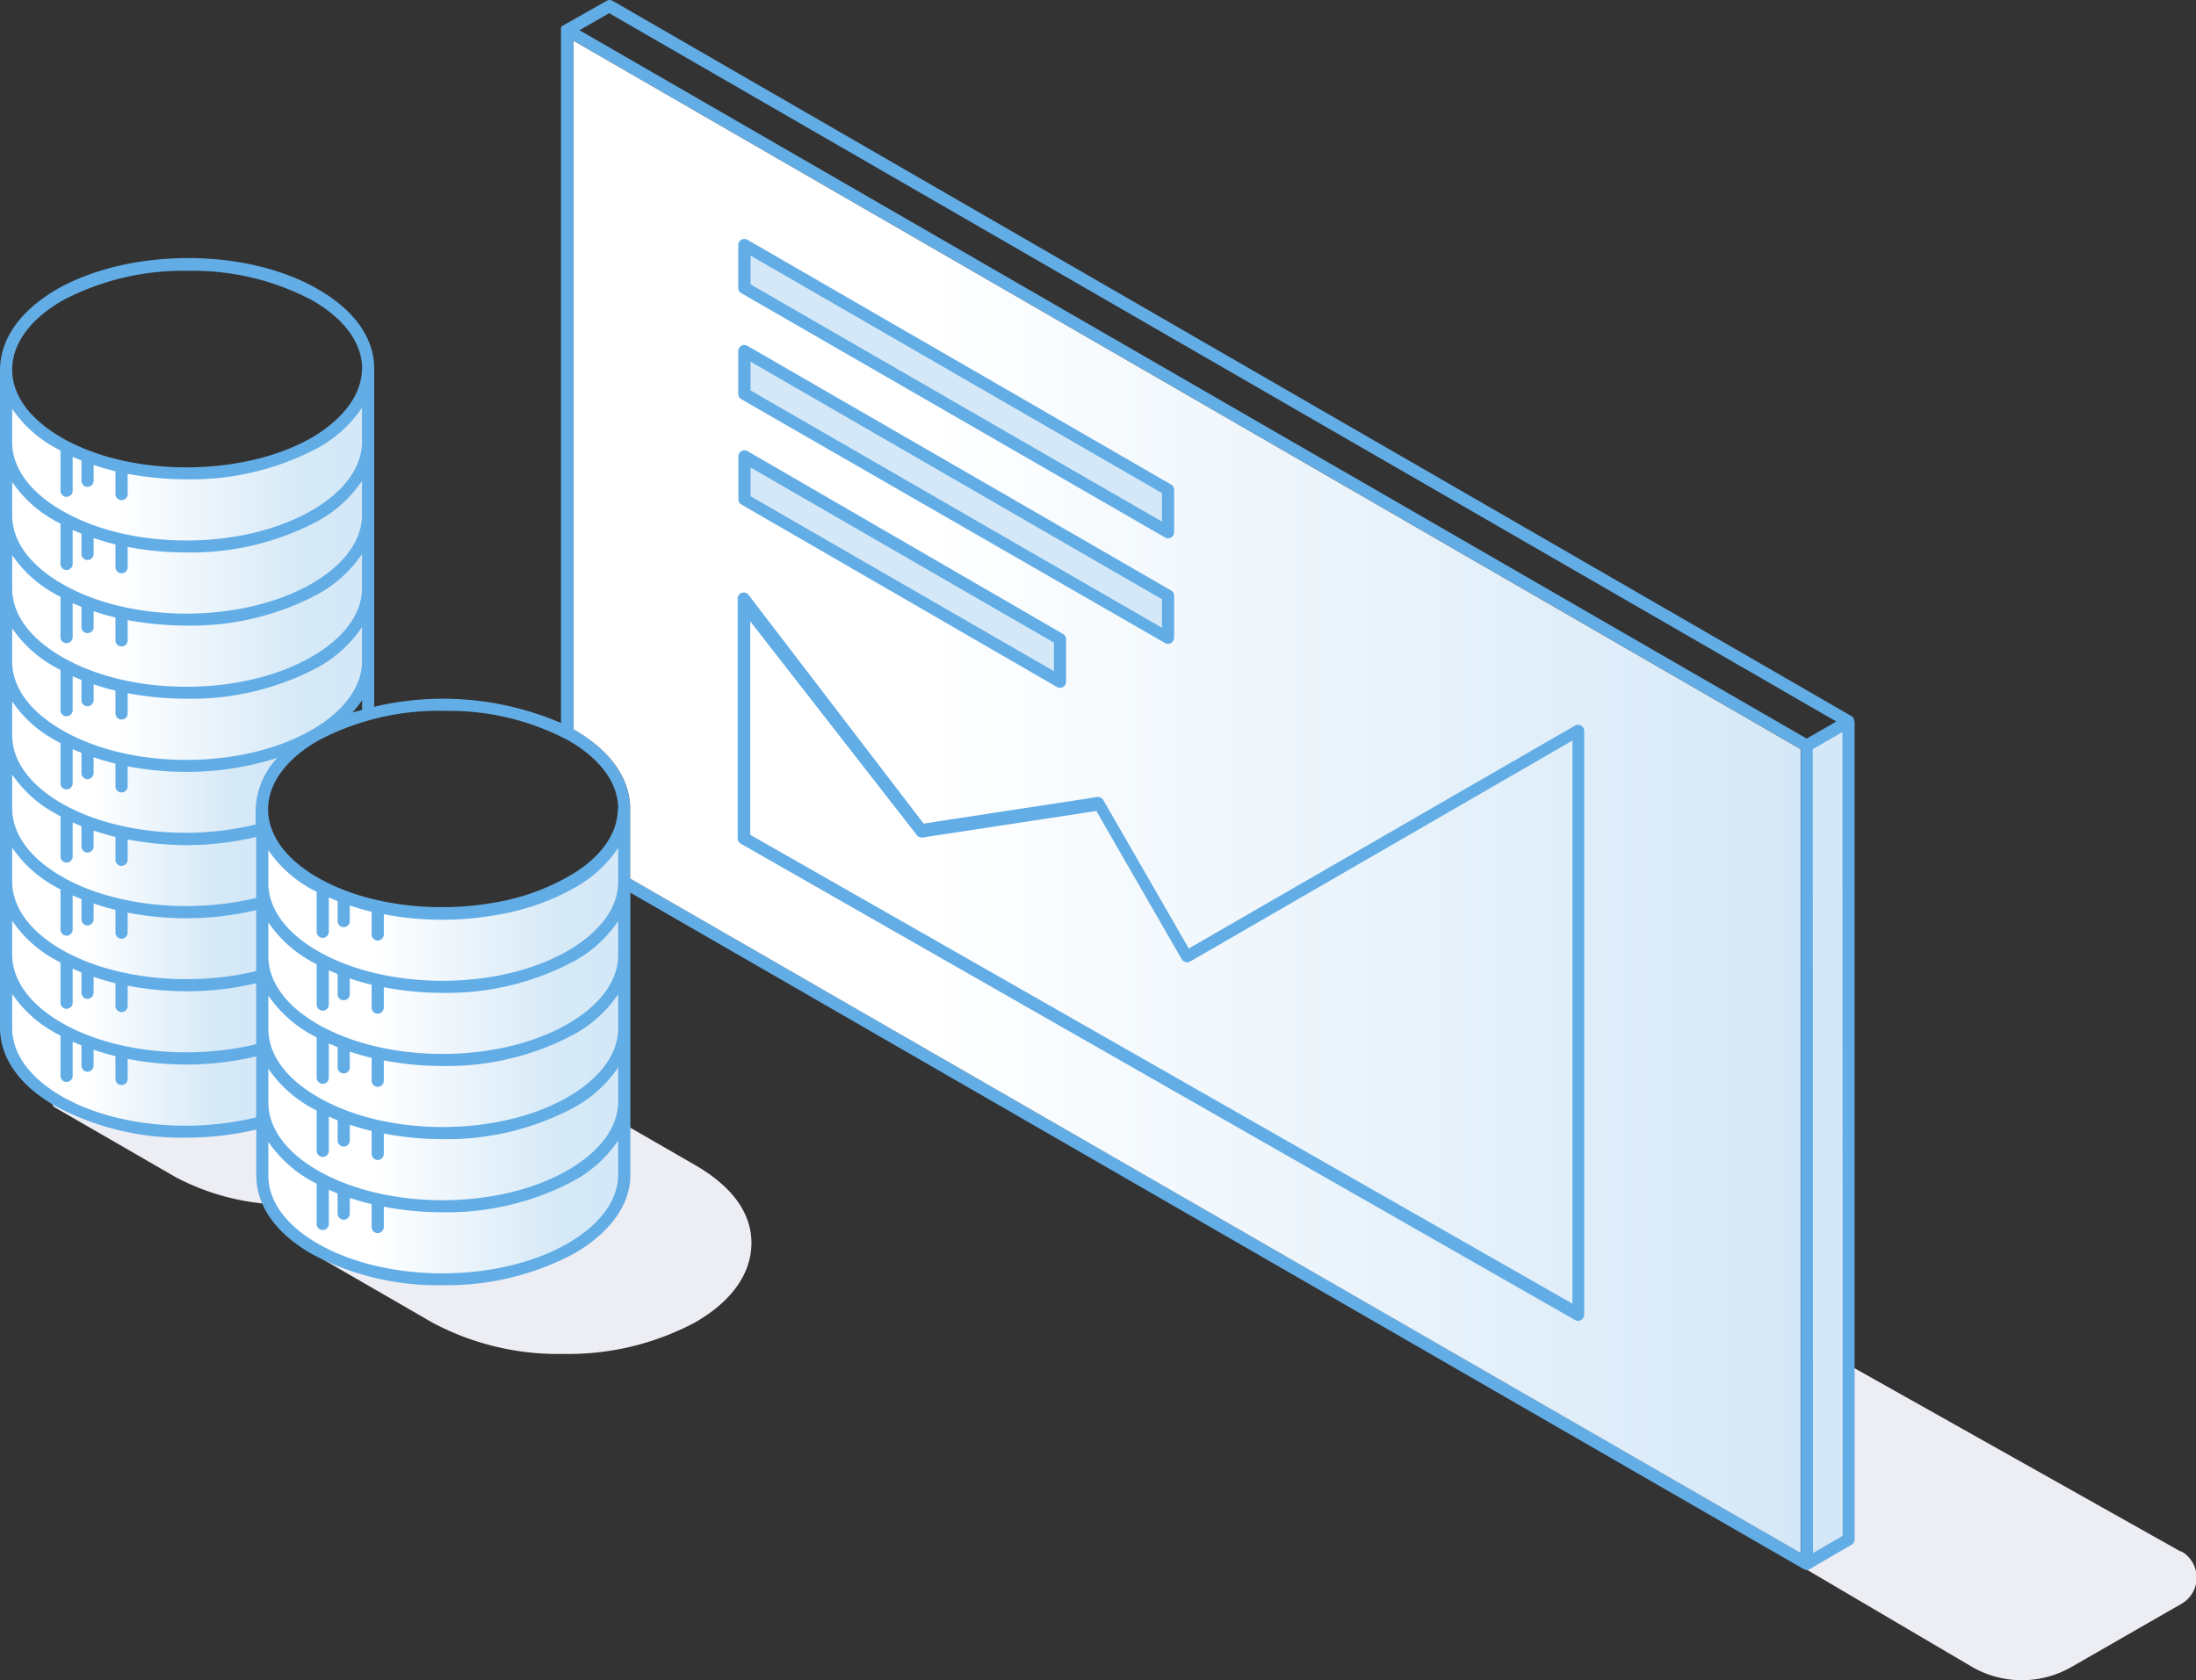 <svg xmlns="http://www.w3.org/2000/svg" xmlns:xlink="http://www.w3.org/1999/xlink" viewBox="0 0 180.11 137.85"><rect x="0" y="0" width="180.11" height="137.85" fill="#333333" stroke="none"/><defs><style>.cls-1{fill:#ededf4;}.cls-2{fill:#62ade6;}.cls-3{fill:url(#linear-gradient);}.cls-4{fill:#d5e8f7;}.cls-5{fill:url(#linear-gradient-2);}.cls-6{fill:url(#linear-gradient-3);}.cls-7{fill:url(#linear-gradient-4);}.cls-8{fill:url(#linear-gradient-5);}.cls-9{fill:url(#linear-gradient-6);}.cls-10{fill:url(#linear-gradient-7);}.cls-11{fill:url(#linear-gradient-8);}.cls-12{fill:url(#linear-gradient-9);}.cls-13{fill:url(#linear-gradient-10);}.cls-14{fill:url(#linear-gradient-11);}.cls-15{fill:url(#linear-gradient-12);}.cls-16{fill:url(#linear-gradient-13);}.cls-17{fill:url(#linear-gradient-14);}.cls-18{fill:url(#linear-gradient-15);}</style><linearGradient id="linear-gradient" x1="47.26" y1="65.62" x2="147.95" y2="65.62" gradientUnits="userSpaceOnUse"><stop offset="0.29" stop-color="#fff"/><stop offset="1" stop-color="#d5e8f7"/></linearGradient><linearGradient id="linear-gradient-2" x1="1.25" y1="81.18" x2="21.26" y2="81.18" gradientUnits="userSpaceOnUse"><stop offset="0.3" stop-color="#fff"/><stop offset="0.83" stop-color="#d6e9f7"/><stop offset="1" stop-color="#d5e8f7"/></linearGradient><linearGradient id="linear-gradient-3" x1="1.25" y1="75.18" x2="21.26" y2="75.18" xlink:href="#linear-gradient-2"/><linearGradient id="linear-gradient-4" x1="1.25" y1="69.18" x2="21.26" y2="69.18" xlink:href="#linear-gradient-2"/><linearGradient id="linear-gradient-5" x1="1.25" y1="63.18" x2="23.01" y2="63.18" xlink:href="#linear-gradient-2"/><linearGradient id="linear-gradient-6" x1="1.25" y1="87.18" x2="21.26" y2="87.18" xlink:href="#linear-gradient-2"/><linearGradient id="linear-gradient-7" x1="22.26" y1="93.26" x2="50.95" y2="93.26" xlink:href="#linear-gradient-2"/><linearGradient id="linear-gradient-8" x1="22.26" y1="87.26" x2="50.95" y2="87.26" xlink:href="#linear-gradient-2"/><linearGradient id="linear-gradient-9" x1="22.26" y1="81.26" x2="50.95" y2="81.26" xlink:href="#linear-gradient-2"/><linearGradient id="linear-gradient-10" x1="22.26" y1="75.26" x2="50.95" y2="75.26" xlink:href="#linear-gradient-2"/><linearGradient id="linear-gradient-11" x1="22.26" y1="99.26" x2="50.95" y2="99.26" xlink:href="#linear-gradient-2"/><linearGradient id="linear-gradient-12" x1="1.25" y1="57.14" x2="29.94" y2="57.14" xlink:href="#linear-gradient-2"/><linearGradient id="linear-gradient-13" x1="1.25" y1="51.14" x2="29.94" y2="51.14" xlink:href="#linear-gradient-2"/><linearGradient id="linear-gradient-14" x1="1.25" y1="45.14" x2="29.94" y2="45.14" xlink:href="#linear-gradient-2"/><linearGradient id="linear-gradient-15" x1="1.25" y1="39.14" x2="29.94" y2="39.14" xlink:href="#linear-gradient-2"/></defs><title>торговля главная</title><g id="Слой_2" data-name="Слой 2"><g id="Layer_1" data-name="Layer 1"><path class="cls-1" d="M57.25,95.82,51.7,92.62h0l-.08,0-.12,0H51.4l-.12,0-.08,0-.08.06-.07.08,0,0v0A.79.79,0,0,0,51,93s0,0,0,0v3.56c0,2.1-1.48,4.11-4.13,5.64-5.67,3.27-14.86,3.29-20.49,0a.5.5,0,1,0-.5.87l9.87,5.7a21.84,21.84,0,0,0,10.69,2.55,22.1,22.1,0,0,0,10.81-2.58c3-1.72,4.63-4,4.63-6.53S60.2,97.52,57.25,95.82Z" transform="translate(-0.25 -0.25)"/><path class="cls-1" d="M179.1,127.53l-27-15.18h0a.49.49,0,0,0-.24-.07.5.5,0,0,0-.5.5v13.46l-3.18,1.84a.5.5,0,0,0-.18.68l0,0,0,0L162,137a8.18,8.18,0,0,0,8.15,0l9-5.17a2.48,2.48,0,0,0,0-4.32Z" transform="translate(-0.25 -0.25)"/><path class="cls-1" d="M22.6,98.49a.5.5,0,0,0,0-.09v0a4.66,4.66,0,0,1-.32-1.71v0h0V92.29a.47.47,0,0,1,0-.13l0,0a.48.48,0,0,0,0-.1l0-.07L22,91.89l-.06,0-.11,0h-.24c-5.51,1.47-12.06.81-16.32-1.65a.5.5,0,1,0-.5.87l9.87,5.7A19.49,19.49,0,0,0,22.05,99h.06a.5.5,0,0,0,.18,0l0,0,.11-.07.05-.07.06-.08a.49.49,0,0,0,0-.09.47.47,0,0,0,0-.07s0,0,0,0A.49.49,0,0,0,22.6,98.49Z" transform="translate(-0.25 -0.25)"/><path class="cls-2" d="M152.36,59.44l0,67.09a.52.52,0,0,1-.25.44l-3.43,2a.54.54,0,0,1-.25.06.57.57,0,0,1-.25-.06L51.95,73.48V96.64a0,0,0,0,0,0,0c0,2.45-1.67,4.74-4.62,6.45a22.16,22.16,0,0,1-10.81,2.59,21.82,21.82,0,0,1-10.68-2.55c-3-1.71-4.58-4-4.57-6.49a0,0,0,0,1,0,0,0,0,0,0,1,0,0V92.91a24.79,24.79,0,0,1-5.72.67A22,22,0,0,1,4.82,91c-3-1.7-4.58-4-4.57-6.48h0v-54s0,0,0,0C.3,28,1.93,25.74,4.88,24c6-3.43,15.59-3.45,21.49,0,2.95,1.7,4.57,4,4.57,6.46,0,0,0,0,0,0h0V58.23a24.51,24.51,0,0,1,15.32,1.33l0-56.83s0,0,0,0a.48.48,0,0,1,0-.17s0,0,0-.06a.65.65,0,0,1,.17-.16L50,.32a.5.5,0,0,1,.5,0L152.11,59h0a.52.52,0,0,1,.16.17.46.46,0,0,1,.06.22S152.36,59.43,152.36,59.44Zm-3.93,1.4,2.43-1.4L50.21,1.33l-2.43,1.4Zm-.48,66.81,0-65.94L47.28,3.59l0,56.48h0l.09.05c2.87,1.66,4.47,3.88,4.55,6.27a.54.54,0,0,1,0,.21c0,.08,0,.16,0,.23s0,.07,0,.1v5.38Zm-97-61.06c0-2.09-1.45-4.08-4.07-5.59a20.8,20.8,0,0,0-10.18-2.43A21,21,0,0,0,26.36,61c-2.61,1.5-4.06,3.46-4.12,5.52a.43.43,0,0,1,0,.11c0,2.1,1.43,4.09,4.07,5.61,3.86,2.23,9.41,2.93,14.34,2.08a18.55,18.55,0,0,0,6.12-2.11C49.45,70.71,50.92,68.7,50.92,66.59Zm-21-8.1v-.8a7.71,7.71,0,0,1-.79,1Zm0-28c0-2.09-1.45-4.08-4.07-5.59a20.8,20.8,0,0,0-10.18-2.43A21.13,21.13,0,0,0,5.38,24.9c-2.66,1.54-4.13,3.55-4.13,5.67s1.45,4.07,4.07,5.59c5.63,3.25,14.82,3.23,20.49,0C28.47,34.58,29.94,32.57,29.94,30.46Z" transform="translate(-0.25 -0.25)"/><path class="cls-3" d="M147.93,61.71l0,65.94-96-55.33V66.94s0-.07,0-.1,0-.15,0-.23a.54.54,0,0,0,0-.21c-.08-2.39-1.68-4.61-4.55-6.27l-.09-.05h0l0-56.48Z" transform="translate(-0.25 -0.25)"/><polygon class="cls-4" points="151.11 60.05 151.13 125.99 148.7 127.4 148.68 61.46 151.11 60.05"/><path class="cls-5" d="M5.32,84.16c-2.64-1.52-4.08-3.52-4.07-5.62V75.79A10.11,10.11,0,0,0,4.82,79c.12.08.26.14.39.21v3.3a.5.5,0,0,0,1,0V79.72l.72.31v1.66a.5.5,0,0,0,.5.5.51.51,0,0,0,.5-.5v-1.3c.58.19,1.17.37,1.79.52v1.87a.5.5,0,0,0,.5.5.5.5,0,0,0,.5-.5V81.11a25.49,25.49,0,0,0,4.82.46,24.72,24.72,0,0,0,5.72-.66v5C15.83,87.23,9.49,86.57,5.32,84.16Z" transform="translate(-0.25 -0.25)"/><path class="cls-6" d="M5.32,78.16c-2.64-1.52-4.08-3.52-4.07-5.62V69.79A10.11,10.11,0,0,0,4.82,73c.12.08.26.14.39.21v3.3a.5.5,0,0,0,1,0v-2.8l.72.3v1.66a.5.5,0,0,0,.5.5.51.51,0,0,0,.5-.5v-1.3c.58.19,1.17.37,1.79.52v1.87a.5.5,0,0,0,.5.5.5.5,0,0,0,.5-.5V75.12a25.39,25.39,0,0,0,4.81.46,24.88,24.88,0,0,0,5.73-.67v5C15.83,81.23,9.47,80.56,5.32,78.16Z" transform="translate(-0.25 -0.25)"/><path class="cls-7" d="M5.32,72.16c-2.64-1.52-4.08-3.52-4.07-5.62V63.79A10.11,10.11,0,0,0,4.82,67c.12.08.26.14.39.21v3.3a.5.5,0,0,0,1,0V67.72l.72.31v1.66a.5.5,0,0,0,.5.5.51.51,0,0,0,.5-.5v-1.3c.58.19,1.17.37,1.79.52v1.87a.5.5,0,0,0,.5.5.5.5,0,0,0,.5-.5V69.11a25.49,25.49,0,0,0,4.82.47,24.79,24.79,0,0,0,5.72-.67v5C15.83,75.23,9.49,74.57,5.32,72.16Z" transform="translate(-0.25 -0.25)"/><path class="cls-8" d="M5.32,66.16c-2.64-1.52-4.08-3.52-4.07-5.62V57.79A10.11,10.11,0,0,0,4.82,61c.12.08.26.14.39.21v3.3a.5.5,0,0,0,1,0v-2.8l.72.3v1.66a.5.5,0,0,0,.5.5.51.51,0,0,0,.5-.5v-1.3c.58.2,1.17.37,1.79.52v1.87a.5.5,0,0,0,.5.5.5.5,0,0,0,.5-.5V63.12a26.08,26.08,0,0,0,4.78.45A24.39,24.39,0,0,0,23,62.42a6.41,6.41,0,0,0-1.78,4.28c0,.13,0,.26,0,.39v.79C15.83,69.23,9.48,68.56,5.32,66.16Z" transform="translate(-0.25 -0.25)"/><path class="cls-9" d="M1.25,81.79A10.11,10.11,0,0,0,4.82,85c.12.08.26.14.39.21v3.3a.5.5,0,0,0,1,0v-2.8l.72.3v1.66a.5.5,0,0,0,.5.5.51.51,0,0,0,.5-.5v-1.3c.58.19,1.17.37,1.79.52v1.87a.5.5,0,0,0,.5.5.5.5,0,0,0,.5-.5V87.12a25.39,25.39,0,0,0,4.81.46,24.88,24.88,0,0,0,5.73-.67v5c-5.43,1.35-11.78.68-15.94-1.72-2.64-1.52-4.08-3.52-4.07-5.62h0V81.79Z" transform="translate(-0.25 -0.25)"/><path class="cls-10" d="M26.33,96.28c-2.64-1.52-4.08-3.51-4.07-5.61V87.92a10.3,10.3,0,0,0,3.57,3.23l.39.2v3.31a.51.51,0,0,0,.5.5.5.5,0,0,0,.5-.5V91.85l.72.31v1.65a.5.5,0,0,0,.5.5.5.5,0,0,0,.5-.5V92.52c.58.19,1.17.37,1.79.51v1.88a.5.5,0,0,0,.5.5.51.51,0,0,0,.5-.5V93.24a25.23,25.23,0,0,0,4.78.46,22.16,22.16,0,0,0,10.81-2.59,10.31,10.31,0,0,0,3.63-3.3v2.8c0,2.1-1.48,4.1-4.13,5.64C41.15,99.52,32,99.53,26.33,96.28Z" transform="translate(-0.25 -0.25)"/><path class="cls-11" d="M26.22,88.66a.51.51,0,0,0,.5.5.5.5,0,0,0,.5-.5V85.85l.72.31v1.65a.5.5,0,0,0,.5.5.5.5,0,0,0,.5-.5V86.52c.58.19,1.17.37,1.79.51v1.88a.5.5,0,0,0,.5.5.51.51,0,0,0,.5-.5V87.24a25.23,25.23,0,0,0,4.78.46,22.16,22.16,0,0,0,10.81-2.59,10.31,10.31,0,0,0,3.63-3.3v2.8c0,2.1-1.48,4.1-4.13,5.64-5.67,3.27-14.86,3.28-20.49,0-2.64-1.52-4.08-3.51-4.07-5.61V81.92a10.3,10.3,0,0,0,3.57,3.23l.39.2Z" transform="translate(-0.25 -0.25)"/><path class="cls-12" d="M26.33,84.28c-2.64-1.52-4.08-3.51-4.07-5.61V75.92a10.3,10.3,0,0,0,3.57,3.23l.39.2v3.31a.51.51,0,0,0,.5.5.5.5,0,0,0,.5-.5V79.85l.72.31v1.65a.5.5,0,0,0,.5.5.5.5,0,0,0,.5-.5V80.52c.58.19,1.17.37,1.79.51v1.88a.5.5,0,0,0,.5.5.51.51,0,0,0,.5-.5V81.24a25.23,25.23,0,0,0,4.78.46,22.16,22.16,0,0,0,10.81-2.59,10.31,10.31,0,0,0,3.63-3.3v2.8c0,2.1-1.48,4.1-4.13,5.64C41.15,87.52,32,87.53,26.33,84.28Z" transform="translate(-0.25 -0.25)"/><path class="cls-13" d="M26.33,78.28c-2.64-1.52-4.08-3.51-4.07-5.61V70a10.34,10.34,0,0,0,3.53,3.19l.43.22v3.28a.51.51,0,0,0,.5.5.5.5,0,0,0,.5-.5V73.87l.72.31v1.63a.5.5,0,0,0,.5.5.5.5,0,0,0,.5-.5V74.53c.58.2,1.17.37,1.79.52v1.86a.5.5,0,0,0,.5.5.51.51,0,0,0,.5-.5V75.25a24.91,24.91,0,0,0,4.75.45,25.44,25.44,0,0,0,4.37-.37,19.5,19.5,0,0,0,6.47-2.22,10.31,10.31,0,0,0,3.63-3.3v2.8c0,2.1-1.48,4.1-4.13,5.64C41.15,81.52,32,81.53,26.33,78.28Z" transform="translate(-0.25 -0.25)"/><path class="cls-14" d="M26.33,102.28c-2.64-1.52-4.08-3.51-4.07-5.61v0h0V93.92a10.3,10.3,0,0,0,3.57,3.23l.39.2v3.31a.51.51,0,0,0,.5.5.5.5,0,0,0,.5-.5V97.85l.72.31v1.65a.5.5,0,0,0,.5.5.5.5,0,0,0,.5-.5V98.52c.58.19,1.17.37,1.79.51v1.88a.5.5,0,0,0,.5.5.51.51,0,0,0,.5-.5V99.24a25.23,25.23,0,0,0,4.78.46,22.16,22.16,0,0,0,10.81-2.59,10.31,10.31,0,0,0,3.63-3.3v2.8c0,2.1-1.48,4.1-4.13,5.64C41.15,105.52,32,105.53,26.33,102.28Z" transform="translate(-0.25 -0.25)"/><path class="cls-15" d="M6.21,58.53v-2.8l.72.3v1.66a.5.5,0,0,0,.5.5.51.51,0,0,0,.5-.5v-1.3c.58.2,1.17.37,1.79.52v1.87a.5.5,0,0,0,.5.5.5.5,0,0,0,.5-.5V57.12a26.08,26.08,0,0,0,4.78.45A22.15,22.15,0,0,0,26.31,55a10.4,10.4,0,0,0,3.63-3.3v2.79c0,2.11-1.48,4.11-4.13,5.64-5.67,3.27-14.86,3.29-20.49,0-2.64-1.52-4.08-3.52-4.07-5.62V51.79A10.11,10.11,0,0,0,4.82,55c.12.08.26.14.39.21v3.3a.5.5,0,0,0,1,0Z" transform="translate(-0.25 -0.25)"/><path class="cls-16" d="M6.21,52.53v-2.8l.72.3v1.66a.5.5,0,0,0,.5.5.51.51,0,0,0,.5-.5v-1.3c.58.2,1.17.37,1.79.52v1.87a.5.5,0,0,0,.5.5.5.5,0,0,0,.5-.5V51.12a26.08,26.08,0,0,0,4.78.45A22.15,22.15,0,0,0,26.31,49a10.4,10.4,0,0,0,3.63-3.3v2.79c0,2.11-1.48,4.11-4.13,5.64-5.67,3.27-14.86,3.29-20.49,0-2.64-1.52-4.08-3.52-4.07-5.62V45.79A10.11,10.11,0,0,0,4.82,49c.12.08.26.14.39.21v3.3a.5.5,0,0,0,1,0Z" transform="translate(-0.25 -0.25)"/><path class="cls-17" d="M6.21,46.53v-2.8l.72.3v1.66a.5.5,0,0,0,.5.5.51.51,0,0,0,.5-.5v-1.3c.58.2,1.17.37,1.79.52v1.87a.5.5,0,0,0,.5.5.5.5,0,0,0,.5-.5V45.12a26.08,26.08,0,0,0,4.78.45A22.15,22.15,0,0,0,26.31,43a10.4,10.4,0,0,0,3.63-3.3v2.79c0,2.11-1.48,4.11-4.13,5.64-5.67,3.27-14.86,3.29-20.49,0-2.64-1.52-4.08-3.52-4.07-5.62V39.79A10.11,10.11,0,0,0,4.82,43c.12.08.26.14.39.21v3.3a.5.5,0,0,0,1,0Z" transform="translate(-0.25 -0.25)"/><path class="cls-18" d="M6.21,40.53v-2.8l.72.3v1.66a.5.5,0,0,0,.5.5.51.51,0,0,0,.5-.5v-1.3c.58.2,1.17.37,1.79.52v1.87a.5.5,0,0,0,.5.5.5.5,0,0,0,.5-.5V39.12a26.08,26.08,0,0,0,4.78.45A22.15,22.15,0,0,0,26.31,37a10.4,10.4,0,0,0,3.63-3.3v2.79c0,2.11-1.48,4.11-4.13,5.64-5.67,3.27-14.86,3.29-20.49,0-2.64-1.52-4.08-3.52-4.07-5.62V33.79A10.11,10.11,0,0,0,4.82,37c.12.08.26.14.39.21v3.3a.5.5,0,0,0,1,0Z" transform="translate(-0.25 -0.25)"/><path class="cls-2" d="M76,67.81l14.07-2.15a.56.56,0,0,1,.38,0,.48.48,0,0,1,.3.24l7,12.16,31.68-18.29a.5.5,0,0,1,.5,0,.52.52,0,0,1,.25.43v47.91a.52.52,0,0,1-.25.43.48.48,0,0,1-.5,0L61,69.46a.52.52,0,0,1-.25-.44V49.35a.5.5,0,0,1,.93-.25ZM97.86,79.13a.51.51,0,0,1-.69-.19l-7-12.16L76.08,68.93a.55.55,0,0,1-.38,0,.47.47,0,0,1-.3-.23L61.78,51.22V68.73l67.44,38.47V61Z" transform="translate(-0.25 -0.25)"/><path class="cls-2" d="M95.8,44.34a.5.5,0,0,0,.75-.43V40.42A.5.5,0,0,0,96.3,40L61.55,19.92a.5.5,0,0,0-.75.43v3.52a.5.5,0,0,0,.25.43Z" transform="translate(-0.25 -0.25)"/><path class="cls-2" d="M95.8,53a.5.5,0,0,0,.75-.43V49.12a.5.5,0,0,0-.25-.43L61.55,28.62a.5.5,0,0,0-.75.43v3.52a.5.5,0,0,0,.25.43Z" transform="translate(-0.25 -0.25)"/><path class="cls-2" d="M86.94,56.61a.5.5,0,0,0,.75-.43V52.69a.5.5,0,0,0-.25-.43l-25.88-15a.5.5,0,0,0-.75.43v3.52a.5.5,0,0,0,.25.43Z" transform="translate(-0.25 -0.25)"/><polygon class="cls-4" points="95.3 49.16 95.3 51.5 61.56 32.03 61.56 29.67 95.3 49.16"/><polygon class="cls-4" points="95.3 40.45 95.3 42.79 61.56 23.33 61.56 20.97 95.3 40.45"/><polygon class="cls-4" points="86.44 52.72 86.44 55.06 61.56 40.71 61.56 38.35 86.44 52.72"/></g></g></svg>